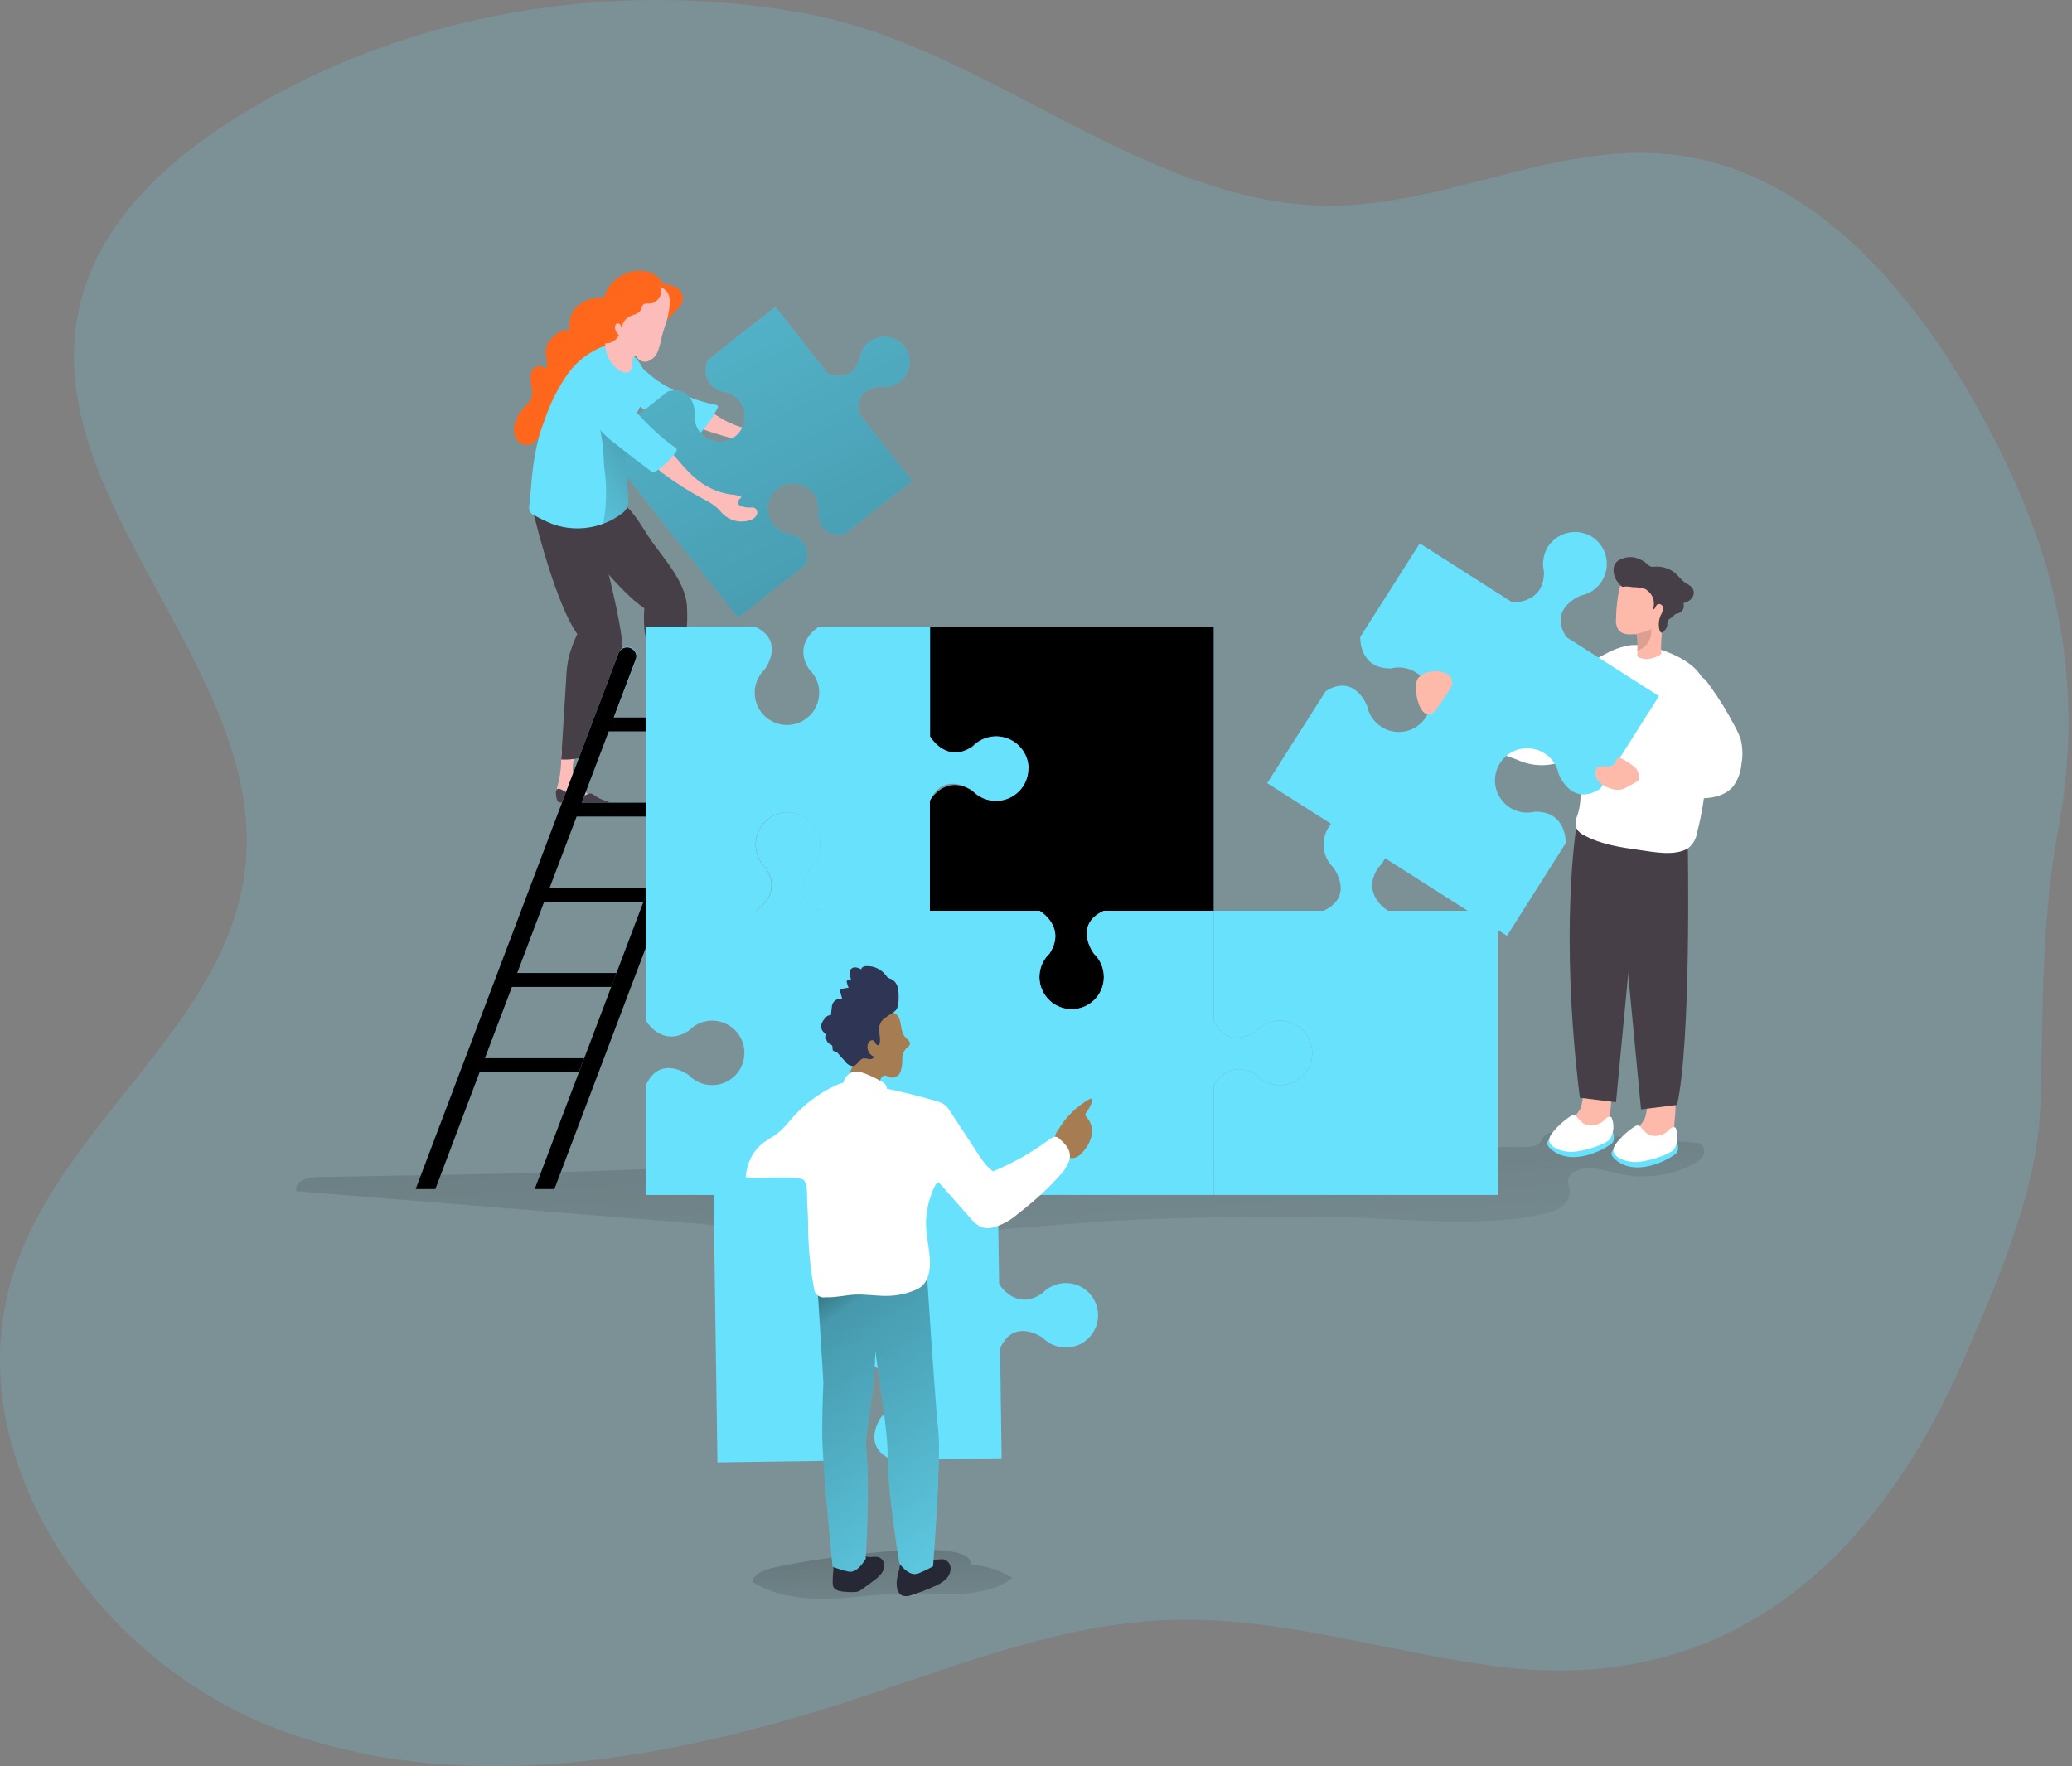 <svg width="427" height="364" viewBox="0 0 427 364" fill="none" xmlns="http://www.w3.org/2000/svg">
<rect x="0" y="0" width="427" height="364" fill="#808080" stroke="none"/>
<path opacity="0.18" d="M417.856 244.928C414.759 257.138 409.386 269.323 404.679 280.19C386.794 321.223 356.615 349.285 309.361 343.549C286.588 340.778 264.298 333.131 241.367 333.869C219.428 334.546 198.542 342.811 177.705 349.697C138.983 362.511 96.11 370.715 57.811 356.606C19.512 342.497 -10.268 299.091 3.357 260.611C13.958 230.577 47.102 210.429 50.55 178.773C55.088 137.631 6.395 102.139 16.668 61.989C21.037 45.084 35.098 32.5 49.994 23.424C84.215 2.502 126.289 -4.408 165.604 2.708C202.996 9.423 234.107 40.91 271.788 42.362C296.087 43.281 319.465 29.474 343.667 31.749C373.604 34.641 395.555 61.154 409.555 87.788C414.062 96.102 417.832 104.796 420.821 113.768C426.638 132.053 427.819 151.497 424.258 170.351C420.628 189.713 421.063 207.864 420.507 227.721C420.262 233.537 419.373 239.308 417.856 244.928Z" fill="#68E1FD"/>
<path d="M158.525 323.329C157.049 323.789 155.391 324.539 155.016 326.003C159.662 328.956 165.41 329.633 170.904 329.488C176.398 329.343 181.879 328.375 187.385 328.339C194.646 328.339 202.826 329.633 208.658 325.229C206.068 323.588 203.093 322.654 200.03 322.518C201.107 315.742 162.833 321.986 158.525 323.329Z" fill="url(#paint0_linear_100_121)"/>
<path d="M65.241 242.605C63.281 242.605 60.57 243.597 61.054 245.497L150.515 252.757C161.042 253.617 171.582 254.464 182.158 254.464C198.131 254.464 214.032 252.503 229.968 251.584C244.973 250.725 260.002 250.785 275.019 250.858C288.923 250.93 306.021 253.435 319.526 249.793C321.559 249.248 323.604 247.615 323.471 245.521C323.41 244.553 322.902 243.549 323.277 242.653C323.495 242.214 323.841 241.851 324.269 241.613C327.04 239.906 330.574 241.238 333.768 241.939C338.853 243.045 344.163 242.37 348.81 240.027C349.681 239.665 350.423 239.05 350.939 238.261C351.186 237.862 351.275 237.386 351.19 236.926C351.105 236.465 350.852 236.052 350.48 235.768C350.104 235.582 349.689 235.487 349.27 235.49L321.886 233.36C320.874 233.203 319.84 233.295 318.872 233.626C317.796 234.098 317.856 235.357 316.985 235.877C315.569 236.712 312.35 236.264 310.729 236.361C306.578 236.591 302.428 236.821 298.265 237.026C289.98 237.422 281.679 237.757 273.362 238.031C256.42 238.6 239.395 238.938 222.417 239.241C188.838 239.785 155.246 240.076 121.679 241.371C102.862 242.072 84.058 242.193 65.241 242.605Z" fill="url(#paint1_linear_100_121)"/>
<path d="M134.034 56.169C132.459 55.622 130.739 55.665 129.193 56.29C128.196 56.645 127.285 57.206 126.518 57.935C125.751 58.665 125.145 59.547 124.74 60.525C124.732 60.652 124.697 60.776 124.638 60.889C124.578 61.001 124.495 61.099 124.394 61.177C124.293 61.255 124.177 61.311 124.053 61.34C123.929 61.37 123.8 61.372 123.675 61.348C121.914 61.344 120.215 61.995 118.908 63.175C117.383 64.567 117.383 66.273 117.177 68.269C116.928 68.144 116.652 68.078 116.373 68.078C116.093 68.078 115.818 68.144 115.568 68.269C115.07 68.515 114.616 68.842 114.225 69.237C113.557 69.773 113.023 70.457 112.664 71.234C112.18 72.553 112.724 74.005 112.748 75.409C112.757 75.472 112.752 75.536 112.733 75.596C112.714 75.657 112.682 75.713 112.64 75.76C112.59 75.781 112.536 75.792 112.482 75.792C112.428 75.792 112.375 75.781 112.325 75.76C111.95 75.687 111.611 75.493 111.236 75.457C110.797 75.461 110.373 75.618 110.038 75.901C109.702 76.184 109.475 76.574 109.397 77.006C109.254 77.873 109.299 78.76 109.53 79.608C109.755 80.456 109.729 81.351 109.457 82.185C109.167 82.733 108.787 83.228 108.332 83.649C107.019 84.873 106.165 86.508 105.912 88.284C105.84 89.142 106.072 89.998 106.565 90.704C106.818 91.053 107.158 91.329 107.55 91.508C107.943 91.686 108.374 91.759 108.804 91.721C110.812 91.454 111.514 88.635 113.426 87.969C115.338 87.304 117.48 85.053 118.714 83.274C119.706 81.846 120.674 80.189 122.344 79.644C122.894 79.527 123.424 79.332 123.917 79.063C124.246 78.807 124.518 78.486 124.716 78.119C125.408 77.1 125.942 75.982 126.301 74.804C126.906 72.48 126.301 69.867 127.427 67.725C127.748 67.11 128.195 66.571 128.74 66.141C129.284 65.712 129.913 65.402 130.585 65.232C131.154 65.087 131.795 65.051 132.315 64.893C132.973 64.703 133.595 64.405 134.155 64.01C134.891 63.587 135.524 63.006 136.009 62.309C136.495 61.613 136.82 60.817 136.962 59.98C137.071 58.274 135.534 56.749 134.034 56.169Z" fill="#FF681C"/>
<path d="M138.983 59.036C139.588 59.27 140.089 59.711 140.397 60.281C140.706 60.851 140.801 61.513 140.665 62.146C140.458 62.659 140.149 63.124 139.757 63.514L137.567 65.934L136.66 62.57C136.566 61.939 136.253 61.361 135.776 60.936C135.465 60.758 135.112 60.664 134.754 60.664C134.395 60.664 134.042 60.758 133.731 60.936C133.09 61.263 132.521 61.771 131.952 62.146C131.795 62.243 131.577 62.352 131.408 62.255C131.238 62.158 131.214 61.808 131.299 61.566C132.34 58.686 136.321 57.887 138.983 59.036Z" fill="#FF681C"/>
<path d="M140.471 150.07C140.538 151.203 140.915 152.296 141.56 153.229C142.541 154.439 144.174 155.044 145.53 155.927C145.669 155.998 145.791 156.099 145.887 156.222C145.984 156.346 146.052 156.489 146.086 156.641C146.078 156.789 146.027 156.93 145.939 157.049C145.85 157.167 145.729 157.257 145.59 157.307C145.303 157.388 145.002 157.408 144.707 157.367C143.324 157.15 141.93 157.017 140.532 156.968C139.83 156.968 139.019 157.041 138.572 156.496C138.283 156.035 138.184 155.48 138.293 154.947C138.417 152.946 138.254 150.937 137.809 148.981C137.661 148.504 137.607 148.003 137.652 147.505C137.697 147.275 137.802 147.061 137.956 146.884C138.109 146.707 138.307 146.573 138.528 146.496C138.75 146.419 138.988 146.401 139.218 146.444C139.449 146.488 139.664 146.59 139.842 146.743C140.641 147.433 140.375 149.139 140.471 150.07Z" fill="#FCBDBA"/>
<path d="M118.085 157.561C117.921 158.683 118.063 159.828 118.496 160.876C119.21 162.316 120.699 163.175 121.848 164.313C121.973 164.408 122.074 164.531 122.143 164.671C122.212 164.812 122.248 164.967 122.247 165.124C122.212 165.266 122.134 165.395 122.023 165.492C121.913 165.589 121.776 165.651 121.63 165.668C121.335 165.699 121.037 165.661 120.759 165.559C119.444 165.079 118.103 164.675 116.742 164.349C116.052 164.228 115.241 164.107 114.914 163.502C114.716 162.997 114.716 162.435 114.914 161.929C115.44 159.989 115.684 157.985 115.64 155.975C115.591 155.479 115.641 154.977 115.786 154.499C115.877 154.283 116.023 154.094 116.209 153.952C116.395 153.81 116.616 153.719 116.848 153.688C117.081 153.658 117.317 153.689 117.534 153.778C117.751 153.867 117.941 154.011 118.085 154.197C118.775 155.007 118.169 156.629 118.085 157.561Z" fill="#FCBDBA"/>
<path d="M113.68 103.108C113.68 103.108 125.224 120.242 132.787 125.361C132.642 127.074 132.678 128.798 132.896 130.504C133.283 133.275 134.627 135.707 135.062 138.43L136.514 147.59C136.575 148.001 136.696 148.497 137.095 148.643C137.335 148.72 137.593 148.72 137.833 148.643L141.028 147.771C140.836 142.267 140.953 136.757 141.379 131.266C141.641 129.045 141.697 126.805 141.548 124.574C141.016 119.734 137.047 115.414 134.288 111.53C132.63 109.182 130.851 105.673 128.528 103.894C126.592 102.418 123.857 103.12 121.425 103.362C119.601 103.536 117.76 103.405 115.979 102.974C115.615 102.804 115.214 102.727 114.813 102.75C114.411 102.773 114.022 102.896 113.68 103.108Z" fill="#473F47"/>
<path d="M109.288 102.999C109.288 102.999 113.777 123.171 118.968 130.697C118.214 132.247 117.618 133.868 117.189 135.537C116.903 136.904 116.737 138.293 116.693 139.688L115.653 156.532C117.261 156.617 118.872 156.412 120.408 155.927L126.313 141.08C127.441 138.714 128.106 136.156 128.274 133.541C128.274 128.483 123.433 110.017 122.865 109.085C121.594 106.992 118.799 106.665 116.451 105.987C114.689 105.489 113.023 104.695 111.526 103.64C110.788 103.18 110.123 102.732 109.288 102.999Z" fill="#473F47"/>
<path d="M150.732 87.292C153.192 88.427 155.922 88.846 158.61 88.502C159.398 88.285 160.224 88.243 161.03 88.381C160.679 88.877 160.34 89.591 160.836 90.014C160.988 90.114 161.163 90.172 161.344 90.184C161.997 90.268 162.66 90.197 163.281 89.978C163.573 89.833 163.898 89.762 164.224 89.772C164.513 89.844 164.761 90.027 164.915 90.281C165.069 90.534 165.117 90.839 165.047 91.128C164.876 91.704 164.496 92.195 163.982 92.507C163.151 93.058 162.189 93.377 161.193 93.432C160.198 93.487 159.206 93.277 158.319 92.822C157.811 92.543 157.339 92.192 156.819 91.914C155.818 91.458 154.759 91.141 153.673 90.97C150.491 90.312 147.365 89.414 144.319 88.284C143.857 88.174 143.423 87.972 143.042 87.689C142.662 87.406 142.342 87.048 142.104 86.638C141.487 85.114 142.625 82.56 144.44 83.553C146.545 84.775 148.445 86.348 150.732 87.292Z" fill="#FCBDBA"/>
<path d="M135.703 78.603C139.297 80.953 143.305 82.595 147.513 83.444C147.695 83.444 147.913 83.565 147.961 83.746C147.981 83.87 147.95 83.996 147.876 84.097C147.017 85.827 145.931 87.435 144.646 88.877C144.508 89.06 144.33 89.209 144.125 89.313C143.924 89.371 143.713 89.389 143.505 89.364C143.297 89.339 143.097 89.272 142.915 89.167C140.197 88.078 137.534 86.868 134.929 85.537C132.61 84.52 130.544 83.004 128.878 81.096C128.048 80.106 127.556 78.877 127.475 77.587C127.475 76.159 128.781 73.594 130.585 74.296C131.395 74.61 132.109 75.615 132.726 76.183C133.668 77.05 134.662 77.859 135.703 78.603Z" fill="#68E1FD"/>
<path d="M135.703 78.603C139.297 80.953 143.305 82.595 147.513 83.444C147.695 83.444 147.913 83.565 147.961 83.746C147.981 83.87 147.95 83.996 147.876 84.097C147.017 85.827 145.931 87.435 144.646 88.877C144.508 89.06 144.33 89.209 144.125 89.313C143.924 89.371 143.713 89.389 143.505 89.364C143.297 89.339 143.097 89.272 142.915 89.167C140.197 88.078 137.534 86.868 134.929 85.537C132.61 84.52 130.544 83.004 128.878 81.096C128.048 80.106 127.556 78.877 127.475 77.587C127.475 76.159 128.781 73.594 130.585 74.296C131.395 74.61 132.109 75.615 132.726 76.183C133.668 77.05 134.662 77.859 135.703 78.603Z" fill="url(#paint2_linear_100_121)"/>
<path d="M186.357 71.391C187.004 72.207 187.39 73.198 187.465 74.236C187.54 75.273 187.301 76.31 186.778 77.209C186.256 78.109 185.474 78.831 184.536 79.28C183.598 79.73 182.546 79.886 181.517 79.729C181.517 79.729 175.793 79.862 177.088 85.259L187.979 99.126L174.111 110.017C168.715 111.312 168.581 105.588 168.581 105.588C168.729 104.561 168.566 103.512 168.112 102.579C167.659 101.645 166.936 100.869 166.036 100.35C165.137 99.832 164.103 99.595 163.068 99.67C162.032 99.745 161.043 100.129 160.228 100.772C159.413 101.415 158.81 102.287 158.496 103.277C158.181 104.266 158.171 105.327 158.466 106.322C158.761 107.317 159.347 108.201 160.149 108.86C160.952 109.519 161.933 109.922 162.967 110.017C167.892 111.639 165.98 116.43 165.98 116.43L152.112 127.321L123.93 91.539L137.664 80.648C143.061 79.354 143.194 85.077 143.194 85.077C143.066 85.926 143.15 86.793 143.44 87.601C143.729 88.409 144.215 89.132 144.854 89.706C145.492 90.279 146.263 90.685 147.097 90.887C147.932 91.088 148.803 91.08 149.633 90.861C150.463 90.643 151.226 90.222 151.852 89.635C152.479 89.049 152.951 88.316 153.224 87.503C153.497 86.689 153.564 85.821 153.419 84.975C153.274 84.129 152.92 83.333 152.391 82.657C151.949 82.102 151.4 81.643 150.776 81.306C150.152 80.969 149.467 80.762 148.76 80.697C143.884 79.088 145.796 74.247 145.796 74.247L159.796 63.199L170.687 77.079C170.687 77.079 175.527 78.991 177.1 74.066C177.204 73.034 177.614 72.058 178.278 71.262C178.942 70.466 179.829 69.886 180.825 69.599C181.821 69.311 182.88 69.328 183.866 69.647C184.852 69.967 185.72 70.574 186.357 71.391Z" fill="#68E1FD"/>
<path d="M186.357 71.391C187.004 72.207 187.39 73.198 187.465 74.236C187.54 75.273 187.301 76.31 186.778 77.209C186.256 78.109 185.474 78.831 184.536 79.28C183.598 79.73 182.546 79.886 181.517 79.729C181.517 79.729 175.793 79.862 177.088 85.259L187.979 99.126L174.111 110.017C168.715 111.312 168.581 105.588 168.581 105.588C168.729 104.561 168.566 103.512 168.112 102.579C167.659 101.645 166.936 100.869 166.036 100.35C165.137 99.832 164.103 99.595 163.068 99.67C162.032 99.745 161.043 100.129 160.228 100.772C159.413 101.415 158.81 102.287 158.496 103.277C158.181 104.266 158.171 105.327 158.466 106.322C158.761 107.317 159.347 108.201 160.149 108.86C160.952 109.519 161.933 109.922 162.967 110.017C167.892 111.639 165.98 116.43 165.98 116.43L152.112 127.321L123.93 91.539L137.664 80.648C143.061 79.354 143.194 85.077 143.194 85.077C143.066 85.926 143.15 86.793 143.44 87.601C143.729 88.409 144.215 89.132 144.854 89.706C145.492 90.279 146.263 90.685 147.097 90.887C147.932 91.088 148.803 91.08 149.633 90.861C150.463 90.643 151.226 90.222 151.852 89.635C152.479 89.049 152.951 88.316 153.224 87.503C153.497 86.689 153.564 85.821 153.419 84.975C153.274 84.129 152.92 83.333 152.391 82.657C151.949 82.102 151.4 81.643 150.776 81.306C150.152 80.969 149.467 80.762 148.76 80.697C143.884 79.088 145.796 74.247 145.796 74.247L159.796 63.199L170.687 77.079C170.687 77.079 175.527 78.991 177.1 74.066C177.204 73.034 177.614 72.058 178.278 71.262C178.942 70.466 179.829 69.886 180.825 69.599C181.821 69.311 182.88 69.328 183.866 69.647C184.852 69.967 185.72 70.574 186.357 71.391Z" fill="url(#paint3_linear_100_121)"/>
<path d="M140.532 102.95C143.497 105.37 146.582 107.972 150.212 108.601C150.911 108.758 151.634 108.773 152.338 108.646C153.042 108.519 153.714 108.253 154.315 107.863C154.522 107.74 154.69 107.561 154.801 107.348C154.913 107.134 154.962 106.893 154.944 106.653C154.811 106.06 154.085 105.854 153.492 105.745C150.718 105.366 148.056 104.41 145.675 102.938C144.792 102.313 143.954 101.626 143.17 100.881L137.277 95.629C137.205 95.542 137.114 95.471 137.012 95.423C136.909 95.375 136.797 95.35 136.684 95.351C136.442 95.351 136.297 95.629 136.188 95.847C135.822 96.59 135.546 97.374 135.365 98.182C135.183 99.066 135.365 99.187 136.127 99.695C137.652 100.728 139.12 101.813 140.532 102.95Z" fill="url(#paint4_linear_100_121)"/>
<path d="M143.266 98.521C145.317 100.315 147.835 101.49 150.527 101.909C151.328 101.92 152.116 102.106 152.838 102.454C152.342 102.829 151.809 103.47 152.184 103.967C152.305 104.105 152.459 104.209 152.632 104.269C153.235 104.526 153.889 104.642 154.544 104.608C154.868 104.558 155.199 104.583 155.512 104.68C155.639 104.754 155.749 104.852 155.838 104.969C155.926 105.085 155.991 105.218 156.028 105.36C156.065 105.502 156.074 105.649 156.054 105.794C156.034 105.939 155.986 106.079 155.912 106.205C155.595 106.718 155.092 107.087 154.508 107.234C153.557 107.533 152.544 107.572 151.573 107.347C150.603 107.121 149.711 106.639 148.99 105.951C148.566 105.54 148.215 105.068 147.78 104.668C146.947 103.95 146.019 103.351 145.021 102.89C142.151 101.365 139.4 99.625 136.792 97.686C136.381 97.453 136.021 97.138 135.734 96.762C135.447 96.385 135.239 95.955 135.122 95.496C134.953 93.85 136.756 91.709 138.232 93.185C139.951 94.927 141.342 96.924 143.266 98.521Z" fill="#FCBDBA"/>
<path d="M109.288 105.588C109.504 105.848 109.778 106.055 110.086 106.193C111.304 106.888 112.57 107.494 113.874 108.008C117.263 109.221 120.972 109.191 124.341 107.924C125.689 107.438 126.954 106.749 128.092 105.879C128.524 105.584 128.887 105.201 129.157 104.753C129.478 104.024 129.579 103.216 129.447 102.43C129.145 98.352 128.697 94.141 129.447 90.184C129.689 88.825 130.095 87.5 130.658 86.239C131.637 84.519 132.448 82.707 133.078 80.83C133.294 79.677 133.255 78.49 132.964 77.353C132.674 76.216 132.138 75.156 131.396 74.247C129.823 72.239 126.943 70.46 124.401 71.367C121.466 72.473 118.92 74.417 117.081 76.958C115.074 79.803 113.485 82.92 112.361 86.215C111.877 87.51 111.405 88.804 111.03 90.135C110.229 93.355 109.711 96.639 109.481 99.949C109.348 101.329 109.227 102.708 109.082 104.088C108.968 104.596 109.041 105.129 109.288 105.588Z" fill="#68E1FD"/>
<path d="M124.341 107.924C125.689 107.438 126.954 106.749 128.092 105.878C128.524 105.584 128.887 105.201 129.157 104.753C129.478 104.024 129.579 103.216 129.447 102.43C129.145 98.352 128.697 94.141 129.447 90.184C128.963 89.7 128.419 89.264 127.886 88.829C126.676 87.836 124.934 85.876 123.179 86.009C123.603 87.861 123.942 89.748 124.196 91.636C124.45 93.524 124.353 95.484 124.655 97.347C125.057 100.645 124.979 103.983 124.426 107.258C124.374 107.476 124.346 107.699 124.341 107.924Z" fill="url(#paint5_linear_100_121)"/>
<path d="M139.067 92.168C139.162 92.217 139.246 92.283 139.315 92.364C139.383 92.445 139.435 92.539 139.467 92.64C139.47 92.841 139.397 93.036 139.261 93.185C138.161 94.737 136.783 96.07 135.195 97.118C135.042 97.239 134.857 97.315 134.663 97.335C134.44 97.311 134.231 97.214 134.07 97.057C131.65 95.206 129.23 93.427 126.87 91.491C125.344 90.408 123.997 89.093 122.877 87.594C122.054 86.241 121.426 84.779 121.013 83.25C119.573 78.712 123.929 76.74 126.846 80.068C130.694 84.472 134.203 88.768 139.067 92.168Z" fill="#68E1FD"/>
<path d="M138.474 156.665C138.411 156.515 138.389 156.351 138.41 156.189C138.431 156.028 138.495 155.875 138.595 155.746C138.861 155.492 139.297 155.613 139.636 155.746C140.384 156.109 141.166 156.396 141.971 156.605C142.782 156.818 143.643 156.728 144.391 156.351C144.803 156.109 145.202 155.746 145.674 155.782C145.912 155.818 146.139 155.904 146.34 156.036C147.066 156.413 147.845 156.678 148.651 156.823C148.99 156.852 149.317 156.959 149.607 157.137C149.694 157.199 149.758 157.289 149.788 157.391C149.788 157.633 149.558 157.815 149.329 157.9C146.812 158.88 143.992 158.517 141.306 158.226C141.005 158.184 140.699 158.184 140.398 158.226C139.95 158.311 139.406 158.541 139.031 158.226C138.71 157.765 138.517 157.226 138.474 156.665Z" fill="#473F47"/>
<path d="M114.575 163.563C114.536 163.406 114.536 163.242 114.576 163.086C114.616 162.929 114.695 162.786 114.805 162.667C115.108 162.45 115.519 162.667 115.846 162.8C116.549 163.248 117.29 163.632 118.06 163.95C118.841 164.24 119.7 164.24 120.48 163.95C120.916 163.768 121.352 163.454 121.824 163.551C122.052 163.618 122.266 163.729 122.453 163.877C123.119 164.365 123.858 164.745 124.643 165.003C124.98 165.072 125.295 165.222 125.563 165.438C125.602 165.471 125.634 165.512 125.657 165.558C125.68 165.604 125.693 165.653 125.696 165.705C125.696 165.947 125.43 166.092 125.188 166.152C122.562 166.818 119.815 166.152 117.189 165.487C116.894 165.401 116.589 165.356 116.281 165.354C115.834 165.354 115.265 165.547 114.926 165.136C114.681 164.649 114.56 164.108 114.575 163.563Z" fill="#473F47"/>
<path d="M136.986 67.338C136.78 68.003 136.574 68.669 136.405 69.346C136.213 70.357 135.946 71.352 135.606 72.323C135.434 72.807 135.158 73.249 134.799 73.616C134.44 73.984 134.005 74.269 133.525 74.453C133.035 74.609 132.504 74.571 132.042 74.345C131.58 74.12 131.222 73.725 131.044 73.243C130.463 73.376 130.258 74.09 130.27 74.695C130.367 75.287 130.256 75.894 129.955 76.413C129.411 77.055 128.346 76.788 127.632 76.328C126.551 75.6 125.711 74.567 125.217 73.361C124.724 72.155 124.6 70.829 124.861 69.552C125.454 66.854 125.429 63.623 126.966 61.287C127.518 60.499 128.222 59.829 129.035 59.315C129.749 58.793 130.58 58.456 131.456 58.335C132.068 58.299 132.683 58.347 133.283 58.48C135.848 58.916 138.026 59.291 138.038 62.231C137.96 63.978 137.604 65.702 136.986 67.338Z" fill="#FCBDBA"/>
<path d="M133.828 62.582C133.429 62.582 132.969 62.485 132.618 62.727C132.267 62.969 132.243 63.514 132.025 63.937C131.601 64.724 130.524 64.833 129.714 65.244C129.223 65.507 128.814 65.9 128.532 66.381C128.25 66.861 128.106 67.41 128.116 67.967C128.132 67.611 128.044 67.257 127.862 66.95C127.814 66.878 127.751 66.816 127.678 66.768C127.605 66.72 127.523 66.688 127.436 66.673C127.35 66.659 127.262 66.662 127.177 66.682C127.092 66.703 127.012 66.74 126.943 66.793C126.834 66.922 126.77 67.084 126.761 67.253C126.728 67.598 126.784 67.947 126.924 68.264C127.064 68.582 127.283 68.859 127.56 69.068C127.309 69.587 126.914 70.023 126.423 70.325C125.932 70.628 125.365 70.783 124.789 70.774C124.425 70.783 124.069 70.663 123.784 70.435C123.605 70.251 123.473 70.027 123.397 69.782C122.707 67.846 123.76 65.777 124.014 63.732C124.038 63.009 124.156 62.294 124.365 61.602C124.59 61.113 124.897 60.667 125.273 60.283C126.402 58.926 127.897 57.923 129.581 57.391C131.202 56.943 134.421 57.173 135.692 58.456C135.98 58.823 136.162 59.262 136.218 59.725C136.275 60.188 136.203 60.658 136.011 61.084C135.818 61.509 135.513 61.874 135.129 62.138C134.744 62.402 134.294 62.556 133.828 62.582Z" fill="#FF681C"/>
<path d="M133.114 246.284V223.643C136.091 217.181 141.959 221.586 141.959 221.586C142.876 222.546 144.058 223.21 145.355 223.492C146.652 223.773 148.004 223.66 149.236 223.167C150.468 222.673 151.524 221.822 152.268 220.723C153.011 219.624 153.409 218.327 153.409 217C153.409 215.673 153.011 214.376 152.268 213.277C151.524 212.177 150.468 211.326 149.236 210.833C148.004 210.339 146.652 210.226 145.355 210.508C144.058 210.79 142.876 211.453 141.959 212.414C136.417 216.044 133.114 210.356 133.114 210.356V187.704H155.754C155.754 187.704 161.49 184.4 157.811 178.858C156.851 177.942 156.187 176.759 155.906 175.462C155.624 174.165 155.737 172.814 156.231 171.582C156.724 170.35 157.575 169.294 158.674 168.55C159.774 167.806 161.07 167.409 162.398 167.409C163.725 167.409 165.022 167.806 166.121 168.55C167.22 169.294 168.071 170.35 168.565 171.582C169.058 172.814 169.171 174.165 168.889 175.462C168.608 176.759 167.944 177.942 166.984 178.858C166.984 178.858 162.579 184.727 169.041 187.704H191.681V246.284H133.114Z" fill="url(#paint6_linear_100_121)"/>
<path d="M89.733 245.073H85.643L127.511 134.521C127.652 134.164 127.897 133.858 128.214 133.642C128.531 133.426 128.906 133.311 129.29 133.311C129.6 133.31 129.905 133.385 130.179 133.529C130.454 133.672 130.689 133.881 130.866 134.135C131.042 134.39 131.153 134.684 131.191 134.991C131.228 135.299 131.191 135.611 131.081 135.9L89.733 245.073Z" fill="#68E1FD"/>
<path d="M114.261 245.073H110.171L152.499 133.287H156.589L114.261 245.073Z" fill="#68E1FD"/>
<path d="M145.892 150.748H124.256L125.345 147.868H146.981L145.892 150.748Z" fill="#68E1FD"/>
<path d="M139.237 168.306H117.601L118.702 165.426H140.338L139.237 168.306Z" fill="#68E1FD"/>
<path d="M132.594 185.864H110.958L112.047 182.972H133.683L132.594 185.864Z" fill="#68E1FD"/>
<path d="M125.95 203.41H104.313L105.403 200.531H127.039L125.95 203.41Z" fill="#68E1FD"/>
<path d="M119.294 220.969H97.658L98.759 218.089H120.383L119.294 220.969Z" fill="#68E1FD"/>
<path d="M125.454 150.748L119.888 165.426H140.374L139.285 168.306H118.835L113.281 182.972H133.719L132.63 185.852H112.155L106.601 200.531H127.063L125.974 203.411H105.512L99.946 218.089H120.396L119.295 220.969H98.857L89.733 245.073H85.643L127.511 134.521C127.693 134.142 127.995 133.833 128.37 133.642C128.745 133.452 129.173 133.391 129.586 133.468C130 133.545 130.376 133.757 130.657 134.069C130.939 134.382 131.109 134.779 131.141 135.199C131.141 135.43 131.1 135.659 131.02 135.876L126.483 147.868H146.921L145.832 150.748H125.454Z" fill="url(#paint7_linear_100_121)"/>
<path d="M114.261 245.073H110.171L152.499 133.287H156.589L114.261 245.073Z" fill="url(#paint8_linear_100_121)"/>
<path d="M317.178 149.49C316.573 150.001 315.849 150.351 315.073 150.506C314.36 150.536 313.649 150.408 312.991 150.131L302.923 146.779C302.163 147.372 301.655 148.231 301.502 149.183C301.35 150.135 301.563 151.109 302.101 151.91C303.087 152.991 304.371 153.757 305.791 154.112L312.701 156.593C314.295 157.338 316.036 157.719 317.796 157.708C319.556 157.698 321.292 157.296 322.878 156.532C324.935 155.843 327.197 154.983 328.19 153.047C329.182 151.111 328.456 148.546 328.746 146.283C329.128 144.846 329.399 143.381 329.557 141.903C329.557 140.632 328.516 138.72 327.004 138.986C325.697 139.216 324.826 141.491 324.136 142.447C322.191 145.137 319.845 147.513 317.178 149.49Z" fill="white"/>
<path d="M301.665 146.21C301.56 145.938 301.399 145.691 301.193 145.484C301.091 145.381 300.961 145.309 300.819 145.279C300.677 145.249 300.529 145.261 300.394 145.315C300.262 145.396 300.156 145.513 300.087 145.652C300.019 145.791 299.991 145.947 300.007 146.101C300.017 146.156 300.015 146.212 300.003 146.266C299.99 146.32 299.967 146.371 299.934 146.416C299.862 146.489 299.729 146.416 299.62 146.416C298.482 146.198 297.321 146.029 296.159 145.908C296.034 145.883 295.905 145.892 295.786 145.935C295.666 145.978 295.56 146.052 295.479 146.15C295.398 146.248 295.346 146.366 295.327 146.492C295.308 146.618 295.324 146.746 295.372 146.864C295.499 147.249 295.691 147.609 295.941 147.929C296.534 148.897 296.752 150.167 297.696 150.797C298.273 151.134 298.944 151.274 299.608 151.196C300.273 151.196 300.927 151.039 301.592 151.075C302.032 151.169 302.491 151.118 302.899 150.93C303.052 150.816 303.173 150.665 303.251 150.491C303.329 150.318 303.362 150.127 303.347 149.937C303.277 149.34 303.065 148.767 302.73 148.267C302.355 147.614 302.004 146.912 301.665 146.21Z" fill="#FDB9A9"/>
<path d="M329.739 221.997C325.891 221.126 326.641 226.584 325.624 228.616C324.981 229.66 324.162 230.586 323.204 231.351C322.261 232.137 321.644 233.245 321.474 234.461C321.451 234.687 321.498 234.915 321.607 235.115C321.803 235.354 322.077 235.517 322.381 235.574C324.582 236.217 326.945 235.983 328.976 234.921C329.928 234.472 330.718 233.741 331.239 232.828C331.661 231.842 331.859 230.776 331.82 229.706C331.941 227.431 332.957 222.711 329.739 221.997Z" fill="#FDB9A9"/>
<path d="M326.326 233.251C326.326 233.251 315.363 233.723 320.01 237.16C324.656 240.596 331.59 236.325 332.268 235.538C332.945 234.751 332.389 233.408 332.389 233.408L326.326 233.251Z" fill="#68E1FD"/>
<path d="M331.784 234.764C330.816 235.974 325.661 237.559 323.374 237.389C321.087 237.22 319.042 236.179 319.272 234.691C319.502 233.203 323.519 229.778 324.281 229.79C325.044 229.802 325.637 231.557 327.161 231.92C327.843 232.033 328.541 231.97 329.192 231.737C329.842 231.504 330.422 231.109 330.876 230.589C331.012 230.407 331.206 230.276 331.425 230.217C331.644 230.158 331.877 230.174 332.086 230.262C332.405 230.981 332.544 231.766 332.492 232.55C332.439 233.335 332.196 234.094 331.784 234.764Z" fill="white"/>
<path d="M342.965 224.151C339.117 223.256 339.867 228.725 338.85 230.746C338.207 231.794 337.389 232.723 336.43 233.493C335.488 234.274 334.871 235.379 334.7 236.591C334.68 236.821 334.726 237.052 334.833 237.256C335.032 237.492 335.305 237.654 335.607 237.716C337.808 238.354 340.17 238.12 342.202 237.063C343.152 236.606 343.941 235.872 344.465 234.957C344.885 233.976 345.083 232.914 345.046 231.847C345.167 229.548 346.184 224.841 342.965 224.151Z" fill="#FDB9A9"/>
<path d="M339.552 235.357C339.552 235.357 328.589 235.816 333.236 239.277C337.882 242.738 344.816 238.43 345.494 237.644C346.171 236.857 345.615 235.514 345.615 235.514L339.552 235.357Z" fill="#68E1FD"/>
<path d="M345.01 236.845C344.042 238.055 338.887 239.652 336.6 239.483C334.313 239.313 332.268 238.273 332.498 236.784C332.728 235.296 336.745 231.871 337.507 231.944C338.27 232.017 338.863 233.711 340.387 234.062C341.068 234.177 341.766 234.117 342.417 233.886C343.067 233.655 343.647 233.261 344.102 232.743C344.237 232.559 344.43 232.427 344.65 232.367C344.87 232.308 345.104 232.325 345.312 232.416C345.619 233.125 345.751 233.897 345.699 234.667C345.646 235.438 345.41 236.184 345.01 236.845Z" fill="white"/>
<path d="M333.03 174.381L338.185 228.641L345.615 227.721C348.555 214.483 347.829 174.877 347.829 174.877L333.03 174.381Z" fill="#473F47"/>
<path d="M338.185 172.917L333.03 227.165L325.576 226.245C321.328 191.927 324.838 170.581 324.838 170.581L338.185 172.917Z" fill="#473F47"/>
<path d="M325.516 153.301C325.419 152.309 325.153 151.317 325.056 150.3C324.814 148.256 324.85 146.188 325.165 144.153C325.515 141.982 326.171 139.872 327.113 137.885C327.96 136.167 329.533 135.465 331.251 134.569C332.713 133.784 334.296 133.248 335.934 132.984C337.087 132.879 338.249 132.944 339.383 133.178C342.892 133.843 347.503 135.598 349.899 138.417C351.702 140.487 351.907 143.463 351.968 146.21C352.04 149.998 351.968 153.785 351.726 157.573C351.726 158.117 351.665 158.662 351.617 159.219C351.422 163.432 350.785 167.614 349.717 171.694C349.517 172.969 348.826 174.116 347.793 174.889C345.046 176.486 340.859 175.603 337.895 175.192C333.962 174.635 329.932 174.054 326.447 172.142C325.724 171.832 325.139 171.268 324.802 170.557C324.628 169.661 324.742 168.734 325.128 167.907C326.338 164.035 325.395 159.957 325.395 156C325.395 155.286 325.479 154.56 325.479 153.834C325.516 153.664 325.516 153.483 325.516 153.301Z" fill="white"/>
<path d="M337.859 160.308C338.791 160.888 339.82 161.298 340.896 161.518C344.103 162.45 347.394 162.946 350.577 163.938C350.793 163.98 350.994 164.08 351.157 164.228C351.288 164.429 351.347 164.668 351.327 164.906C351.342 165.838 351.203 166.766 350.915 167.653C350.822 168.096 350.568 168.488 350.201 168.754C349.736 168.923 349.226 168.923 348.761 168.754L336.77 166.213C335.912 165.994 335.029 165.888 334.144 165.898C333.095 166.02 332.066 166.277 331.082 166.661C329.243 167.25 327.35 167.655 325.431 167.871C325.533 165.582 325.812 163.304 326.266 161.058C326.442 160.394 326.694 159.752 327.016 159.146C327.403 158.547 327.858 157.995 328.372 157.5C330.308 155.48 331.651 152.95 333.611 150.93C334.64 149.865 335.923 149.187 336.83 148.05C337.193 147.59 340.339 143.633 340.037 143.209C340.642 143.96 342.142 143.209 342.687 143.984C343.026 144.468 342.687 145.121 342.372 145.617C340.054 149.5 338.436 153.76 337.592 158.202C337.35 159.231 336.987 159.594 337.859 160.308Z" fill="url(#paint9_linear_100_121)"/>
<path d="M328.081 110.634C329.193 111.349 330.067 112.379 330.591 113.594C331.114 114.808 331.263 116.151 331.019 117.451C330.775 118.75 330.148 119.947 329.219 120.889C328.291 121.83 327.102 122.473 325.806 122.735C325.806 122.735 318.933 125.324 322.793 131.302L341.888 143.463L329.787 162.558C323.809 166.419 321.22 159.545 321.22 159.545C320.96 158.248 320.317 157.058 319.375 156.128C318.433 155.199 317.234 154.572 315.933 154.33C314.632 154.087 313.288 154.24 312.075 154.767C310.861 155.295 309.833 156.174 309.122 157.29C308.412 158.407 308.052 159.711 308.089 161.034C308.126 162.357 308.558 163.638 309.33 164.714C310.101 165.789 311.177 166.609 312.418 167.068C313.659 167.527 315.009 167.605 316.295 167.29C322.95 167.157 322.66 173.776 322.66 173.776L310.559 192.871L261.14 161.409L273.18 142.483C279.158 138.635 281.747 145.496 281.747 145.496C282.004 146.799 282.644 147.995 283.587 148.93C284.529 149.864 285.73 150.496 287.034 150.742C288.339 150.988 289.687 150.837 290.905 150.31C292.123 149.782 293.156 148.902 293.869 147.782C294.582 146.663 294.943 145.355 294.906 144.028C294.869 142.701 294.435 141.416 293.661 140.338C292.887 139.259 291.807 138.438 290.561 137.979C289.315 137.521 287.961 137.446 286.672 137.764C280.017 137.897 280.319 131.278 280.319 131.278L292.589 111.989L311.697 124.163C311.697 124.163 318.316 124.453 318.183 117.798C317.971 116.924 317.937 116.016 318.083 115.128C318.228 114.241 318.55 113.392 319.03 112.631C319.983 111.187 321.461 110.17 323.151 109.798C324.84 109.425 326.609 109.725 328.081 110.634Z" fill="#68E1FD"/>
<path d="M357.546 149.756C358.042 150.62 358.447 151.532 358.756 152.479C359.147 154.138 359.188 155.86 358.877 157.537C358.731 159.18 358.141 160.752 357.171 162.087C355.126 164.507 351.472 164.737 348.301 164.434C344.702 164.102 341.149 163.388 337.701 162.304C337.38 162.232 337.079 162.092 336.818 161.893C336.538 161.577 336.346 161.193 336.261 160.78C335.997 159.777 335.823 158.752 335.741 157.718C339.371 156.677 343.388 157.525 347.176 156.968C347.434 156.967 347.688 156.904 347.917 156.785C348.146 156.666 348.343 156.494 348.492 156.283C348.642 156.073 348.738 155.829 348.775 155.574C348.811 155.318 348.785 155.058 348.701 154.814C348.519 152.684 347.2 150.821 346.583 148.764C345.978 146.784 346.029 144.662 346.728 142.713C346.936 142.027 347.291 141.393 347.767 140.856C348.243 140.319 348.83 139.892 349.487 139.603C351 139.107 351.581 140.293 352.416 141.406C354.338 144.054 356.053 146.845 357.546 149.756Z" fill="white"/>
<path d="M334.228 156.363C334.086 156.247 333.914 156.171 333.732 156.145C333.593 156.16 333.46 156.211 333.347 156.294C333.235 156.377 333.146 156.488 333.091 156.617C332.984 156.878 332.863 157.132 332.728 157.379C332.546 157.581 332.321 157.739 332.07 157.842C331.818 157.945 331.547 157.989 331.276 157.972C330.733 157.918 330.185 157.918 329.642 157.972C329.441 158.013 329.254 158.105 329.098 158.238C328.949 158.384 328.844 158.569 328.795 158.771C328.703 159.182 328.714 159.61 328.828 160.015C328.942 160.421 329.155 160.791 329.448 161.094C330.039 161.693 330.766 162.141 331.566 162.401C332.383 162.762 333.289 162.871 334.168 162.716C334.65 162.575 335.111 162.368 335.535 162.099L337.302 161.118C337.449 161.049 337.581 160.95 337.689 160.828C338.076 160.344 337.544 158.892 337.193 158.408C336.31 157.585 335.311 156.896 334.228 156.363Z" fill="#FDB9A9"/>
<path d="M333.042 127.49C333.042 126.45 333.127 125.397 333.236 124.381C333.345 123.364 333.478 122.565 333.647 121.67C333.658 121.405 333.727 121.146 333.848 120.909C333.969 120.673 334.14 120.466 334.349 120.303C335.748 119.467 337.355 119.048 338.983 119.093C339.599 119.049 340.218 119.134 340.799 119.343C341.38 119.551 341.911 119.878 342.36 120.303C342.906 120.998 343.231 121.841 343.291 122.723C343.348 125.013 343.12 127.301 342.614 129.535C342.358 131.29 342.265 133.064 342.335 134.836C341.478 135.406 340.493 135.755 339.467 135.852C338.991 135.848 338.517 135.77 338.064 135.622C337.811 135.565 337.588 135.419 337.435 135.211C337.38 135.017 337.38 134.812 337.435 134.618C337.447 134.432 337.447 134.247 337.435 134.061C337.505 133.025 337.485 131.984 337.374 130.951C337.376 130.906 337.369 130.862 337.352 130.82C337.335 130.778 337.31 130.74 337.277 130.709C337.211 130.685 337.138 130.685 337.072 130.709H336.781C336.266 130.764 335.747 130.764 335.232 130.709C334.613 130.649 334.036 130.365 333.611 129.911C333.119 129.206 332.916 128.34 333.042 127.49Z" fill="#FDB9A9"/>
<path d="M335.196 120.859C334.833 120.859 334.506 121.053 334.192 120.859C333.863 120.587 333.573 120.269 333.333 119.916C332.754 119.149 332.471 118.2 332.534 117.241C332.557 116.808 332.699 116.389 332.945 116.031C333.214 115.706 333.559 115.452 333.95 115.293C334.7 114.923 335.536 114.761 336.37 114.821C337.579 114.978 338.706 115.517 339.589 116.358C339.775 116.552 340.002 116.701 340.254 116.794C340.486 116.842 340.725 116.842 340.956 116.794C342.488 116.665 344.009 117.133 345.204 118.1C345.881 118.693 346.414 119.456 347.115 119.976C347.817 120.496 348.507 120.69 348.87 121.356C349.022 121.665 349.083 122.011 349.047 122.353C349.01 122.696 348.878 123.021 348.664 123.292C348.214 123.822 347.594 124.181 346.91 124.308C346.985 124.505 347.02 124.715 347.013 124.925C347.006 125.136 346.958 125.343 346.87 125.535C346.782 125.726 346.657 125.898 346.501 126.041C346.346 126.184 346.164 126.294 345.966 126.365C345.686 126.408 345.416 126.498 345.167 126.631C344.998 126.765 344.925 126.97 344.756 127.103C344.356 127.43 343.836 127.539 343.667 128.096C343.616 128.33 343.596 128.57 343.606 128.81C343.577 129.165 343.432 129.5 343.195 129.766C343.037 129.935 342.759 130.358 342.529 130.407C342.299 130.455 342.094 130.177 342.021 129.935C341.737 128.909 341.81 127.817 342.227 126.837C342.526 126.364 342.701 125.823 342.735 125.264C342.735 124.707 341.936 124.272 341.525 124.599C341.113 124.925 341.089 125.712 340.654 125.554C340.924 124.772 340.904 123.919 340.597 123.15C340.291 122.382 339.718 121.749 338.984 121.368C338.169 121.118 337.319 121 336.467 121.017C336.069 120.933 335.663 120.888 335.257 120.884L335.196 120.859Z" fill="#473F47"/>
<path d="M336.781 130.733C337.983 130.505 339.158 130.156 340.29 129.693C340.392 130.646 340.163 131.606 339.641 132.41C339.119 133.215 338.335 133.815 337.423 134.11C337.513 133.075 337.513 132.034 337.423 131C337.421 130.91 337.387 130.824 337.326 130.758C337.259 130.734 337.187 130.734 337.12 130.758H336.842L336.781 130.733Z" fill="#DE9F93"/>
<path d="M298.894 139.434C299.077 139.697 299.196 139.999 299.24 140.317C299.284 140.635 299.253 140.958 299.148 141.261C298.938 141.867 298.632 142.435 298.241 142.943L296.341 145.751C295.845 146.477 295.131 147.299 294.296 147.227C292.214 147.082 291.295 141.685 292.069 140.087C292.965 138.091 297.527 137.728 298.894 139.434Z" fill="#FDB9A9"/>
<path d="M308.696 187.704V246.284H250.128V223.631C250.128 223.631 253.431 217.895 258.974 221.574C259.89 222.534 261.073 223.198 262.37 223.48C263.666 223.761 265.018 223.648 266.25 223.155C267.482 222.661 268.538 221.81 269.282 220.711C270.026 219.612 270.423 218.315 270.423 216.988C270.423 215.66 270.026 214.364 269.282 213.265C268.538 212.165 267.482 211.314 266.25 210.821C265.018 210.327 263.666 210.214 262.37 210.496C261.073 210.778 259.89 211.441 258.974 212.401C258.974 212.401 253.105 216.806 250.128 210.344V187.704H272.768C279.23 184.727 274.826 178.858 274.826 178.858C273.865 177.942 273.202 176.759 272.92 175.462C272.638 174.165 272.751 172.814 273.245 171.582C273.738 170.35 274.589 169.294 275.689 168.55C276.788 167.806 278.085 167.409 279.412 167.409C280.739 167.409 282.036 167.806 283.135 168.55C284.234 169.294 285.085 170.35 285.579 171.582C286.072 172.814 286.185 174.165 285.904 175.462C285.622 176.759 284.958 177.942 283.998 178.858C280.368 184.4 286.055 187.704 286.055 187.704H308.696Z" fill="#68E1FD"/>
<path d="M308.696 187.704V246.284H250.128V223.631C250.128 223.631 253.431 217.895 258.974 221.574C259.89 222.534 261.073 223.198 262.37 223.48C263.666 223.761 265.018 223.648 266.25 223.155C267.482 222.661 268.538 221.81 269.282 220.711C270.026 219.612 270.423 218.315 270.423 216.988C270.423 215.66 270.026 214.364 269.282 213.265C268.538 212.165 267.482 211.314 266.25 210.821C265.018 210.327 263.666 210.214 262.37 210.496C261.073 210.778 259.89 211.441 258.974 212.401C258.974 212.401 253.105 216.806 250.128 210.344V187.704H272.768C279.23 184.727 274.826 178.858 274.826 178.858C273.865 177.942 273.202 176.759 272.92 175.462C272.638 174.165 272.751 172.814 273.245 171.582C273.738 170.35 274.589 169.294 275.689 168.55C276.788 167.806 278.085 167.409 279.412 167.409C280.739 167.409 282.036 167.806 283.135 168.55C284.234 169.294 285.085 170.35 285.579 171.582C286.072 172.814 286.185 174.165 285.904 175.462C285.622 176.759 284.958 177.942 283.998 178.858C280.368 184.4 286.055 187.704 286.055 187.704H308.696Z" fill="url(#paint10_linear_100_121)"/>
<path d="M211.865 158.408C211.861 159.734 211.461 161.03 210.716 162.127C209.97 163.224 208.914 164.074 207.683 164.567C206.451 165.06 205.1 165.174 203.804 164.893C202.507 164.613 201.324 163.952 200.406 162.994C194.864 159.364 191.56 165.051 191.56 165.051V187.704H250.128V129.124H191.56V151.765C194.537 158.226 200.406 153.822 200.406 153.822C201.324 152.864 202.507 152.203 203.804 151.923C205.1 151.642 206.451 151.756 207.683 152.249C208.914 152.742 209.97 153.591 210.716 154.689C211.461 155.786 211.861 157.081 211.865 158.408Z" fill="#68E1FD"/>
<path d="M216.258 196.549C215.298 197.466 214.634 198.648 214.352 199.945C214.07 201.242 214.183 202.594 214.677 203.826C215.17 205.058 216.022 206.114 217.121 206.858C218.22 207.601 219.517 207.999 220.844 207.999C222.171 207.999 223.468 207.601 224.567 206.858C225.666 206.114 226.517 205.058 227.011 203.826C227.504 202.594 227.618 201.242 227.336 199.945C227.054 198.648 226.39 197.466 225.43 196.549C225.43 196.549 221.025 190.681 227.487 187.704H214.188C214.188 187.704 219.936 191.007 216.258 196.549Z" fill="#68E1FD"/>
<path d="M191.56 129.124V151.765C194.537 158.226 200.406 153.822 200.406 153.822C201.322 152.862 202.505 152.198 203.802 151.916C205.099 151.634 206.45 151.747 207.682 152.241C208.914 152.734 209.97 153.586 210.714 154.685C211.458 155.784 211.855 157.081 211.855 158.408C211.855 159.735 211.458 161.032 210.714 162.131C209.97 163.23 208.914 164.081 207.682 164.575C206.45 165.068 205.099 165.182 203.802 164.9C202.505 164.618 201.322 163.954 200.406 162.994C194.864 159.364 191.56 165.051 191.56 165.051V187.704H214.188C214.188 187.704 219.924 191.007 216.246 196.55C215.285 197.466 214.622 198.649 214.34 199.945C214.058 201.242 214.171 202.594 214.665 203.826C215.158 205.058 216.009 206.114 217.109 206.858C218.208 207.602 219.505 207.999 220.832 207.999C222.159 207.999 223.456 207.602 224.555 206.858C225.654 206.114 226.505 205.058 226.999 203.826C227.492 202.594 227.605 201.242 227.324 199.945C227.042 198.649 226.378 197.466 225.418 196.55C225.418 196.55 221.013 190.681 227.475 187.704H250.128V129.124H191.56Z" fill="url(#paint11_linear_100_121)"/>
<path d="M191.56 187.704V246.283H250.128V223.631C250.128 223.631 253.431 217.895 258.973 221.574C259.89 222.534 261.072 223.198 262.369 223.479C263.666 223.761 265.018 223.648 266.25 223.155C267.482 222.661 268.538 221.81 269.282 220.711C270.025 219.612 270.423 218.315 270.423 216.988C270.423 215.66 270.025 214.364 269.282 213.264C268.538 212.165 267.482 211.314 266.25 210.821C265.018 210.327 263.666 210.214 262.369 210.496C261.072 210.777 259.89 211.441 258.973 212.401C258.973 212.401 253.104 216.806 250.128 210.344V187.704H227.499C221.037 190.681 225.442 196.549 225.442 196.549C226.402 197.466 227.066 198.648 227.348 199.945C227.63 201.242 227.516 202.594 227.023 203.826C226.529 205.058 225.678 206.114 224.579 206.858C223.48 207.601 222.183 207.999 220.856 207.999C219.529 207.999 218.232 207.601 217.133 206.858C216.034 206.114 215.182 205.058 214.689 203.826C214.195 202.594 214.082 201.242 214.364 199.945C214.646 198.648 215.31 197.466 216.27 196.549C219.9 191.007 214.213 187.704 214.213 187.704H191.56Z" fill="#68E1FD"/>
<path d="M133.114 246.284V223.643C136.091 217.181 141.959 221.586 141.959 221.586C142.876 222.546 144.058 223.21 145.355 223.492C146.652 223.773 148.004 223.66 149.236 223.167C150.468 222.673 151.524 221.822 152.268 220.723C153.011 219.624 153.409 218.327 153.409 217C153.409 215.673 153.011 214.376 152.268 213.277C151.524 212.177 150.468 211.326 149.236 210.833C148.004 210.339 146.652 210.226 145.355 210.508C144.058 210.79 142.876 211.453 141.959 212.414C136.417 216.044 133.114 210.356 133.114 210.356V187.704H155.754C155.754 187.704 161.49 184.4 157.811 178.858C156.851 177.942 156.187 176.759 155.906 175.462C155.624 174.165 155.737 172.814 156.231 171.582C156.724 170.35 157.575 169.294 158.674 168.55C159.774 167.806 161.07 167.409 162.398 167.409C163.725 167.409 165.022 167.806 166.121 168.55C167.22 169.294 168.071 170.35 168.565 171.582C169.058 172.814 169.171 174.165 168.889 175.462C168.608 176.759 167.944 177.942 166.984 178.858C166.984 178.858 162.579 184.727 169.041 187.704H191.681V246.284H133.114Z" fill="#68E1FD"/>
<path d="M133.114 246.284V223.643C136.091 217.181 141.959 221.586 141.959 221.586C142.876 222.546 144.058 223.21 145.355 223.492C146.652 223.773 148.004 223.66 149.236 223.167C150.468 222.673 151.524 221.822 152.268 220.723C153.011 219.624 153.409 218.327 153.409 217C153.409 215.673 153.011 214.376 152.268 213.277C151.524 212.177 150.468 211.326 149.236 210.833C148.004 210.339 146.652 210.226 145.355 210.508C144.058 210.79 142.876 211.453 141.959 212.414C136.417 216.044 133.114 210.356 133.114 210.356V187.704H155.754C155.754 187.704 161.49 184.4 157.811 178.858C156.851 177.942 156.187 176.759 155.906 175.462C155.624 174.165 155.737 172.814 156.231 171.582C156.724 170.35 157.575 169.294 158.674 168.55C159.774 167.806 161.07 167.409 162.398 167.409C163.725 167.409 165.022 167.806 166.121 168.55C167.22 169.294 168.071 170.35 168.565 171.582C169.058 172.814 169.171 174.165 168.889 175.462C168.608 176.759 167.944 177.942 166.984 178.858C166.984 178.858 162.579 184.727 169.041 187.704H191.681V246.284H133.114Z" fill="url(#paint12_linear_100_121)"/>
<path d="M211.938 158.42C211.934 159.747 211.534 161.042 210.789 162.139C210.043 163.237 208.987 164.086 207.756 164.579C206.524 165.072 205.173 165.186 203.877 164.905C202.58 164.625 201.397 163.964 200.479 163.006C200.479 163.006 194.61 158.602 191.633 165.063V187.704H168.992C162.531 184.727 166.935 178.858 166.935 178.858C167.896 177.942 168.559 176.759 168.841 175.462C169.123 174.165 169.01 172.814 168.516 171.582C168.023 170.35 167.171 169.294 166.072 168.55C164.973 167.806 163.676 167.409 162.349 167.409C161.022 167.409 159.725 167.806 158.626 168.55C157.527 169.294 156.676 170.35 156.182 171.582C155.689 172.814 155.576 174.165 155.857 175.462C156.139 176.759 156.803 177.942 157.763 178.858C161.393 184.4 155.706 187.704 155.706 187.704H133.114V129.124H155.536C161.998 132.101 157.594 137.97 157.594 137.97C156.633 138.886 155.97 140.069 155.688 141.366C155.406 142.663 155.519 144.014 156.013 145.246C156.506 146.478 157.357 147.534 158.457 148.278C159.556 149.022 160.853 149.419 162.18 149.419C163.507 149.419 164.804 149.022 165.903 148.278C167.002 147.534 167.853 146.478 168.347 145.246C168.84 144.014 168.953 142.663 168.672 141.366C168.39 140.069 167.726 138.886 166.766 137.97C163.136 132.428 168.823 129.124 168.823 129.124H191.681V151.777C191.681 151.777 194.985 157.512 200.527 153.834C201.445 152.876 202.628 152.215 203.925 151.935C205.222 151.654 206.572 151.768 207.804 152.261C209.036 152.754 210.092 153.604 210.837 154.701C211.582 155.798 211.982 157.094 211.986 158.42H211.938Z" fill="#68E1FD"/>
<path d="M226.289 270.981C226.311 272.31 225.933 273.614 225.205 274.725C224.477 275.837 223.433 276.705 222.207 277.217C220.981 277.729 219.63 277.861 218.328 277.598C217.026 277.334 215.833 276.686 214.903 275.737C214.903 275.737 208.973 271.417 206.093 277.915L206.42 300.556L183.78 300.882C177.269 298.002 181.589 292.073 181.589 292.073C182.532 291.144 183.175 289.953 183.435 288.655C183.696 287.358 183.562 286.012 183.051 284.79C182.539 283.569 181.675 282.529 180.567 281.804C179.46 281.079 178.161 280.701 176.837 280.72C175.514 280.74 174.226 281.154 173.14 281.912C172.055 282.669 171.22 283.734 170.745 284.969C170.269 286.204 170.175 287.554 170.473 288.844C170.771 290.133 171.448 291.304 172.417 292.206C176.18 297.688 170.493 301.076 170.493 301.076L147.852 301.403L147.005 242.823L169.428 242.508C175.938 245.388 171.618 251.318 171.618 251.318C170.676 252.247 170.033 253.437 169.772 254.735C169.512 256.033 169.646 257.379 170.157 258.6C170.668 259.821 171.533 260.861 172.64 261.587C173.748 262.312 175.047 262.689 176.37 262.67C177.694 262.651 178.981 262.236 180.067 261.479C181.153 260.722 181.987 259.657 182.463 258.421C182.938 257.186 183.033 255.837 182.735 254.547C182.437 253.257 181.76 252.086 180.791 251.184C177.027 245.703 182.715 242.315 182.715 242.315L205.573 241.988L205.9 264.641C205.9 264.641 209.288 270.328 214.77 266.565C215.391 265.902 216.14 265.371 216.972 265.005C217.804 264.639 218.701 264.445 219.61 264.435C221.362 264.422 223.049 265.103 224.3 266.33C225.552 267.557 226.267 269.229 226.289 270.981Z" fill="#68E1FD"/>
<path d="M155.209 243.041C154.399 243.936 153.769 245.908 155.052 246.743C155.511 246.991 156.02 247.131 156.541 247.155L163.39 247.99C163.184 247.99 166.766 288.346 168.169 296.925C168.339 297.942 168.762 299.212 169.791 299.345C170.099 299.327 170.399 299.236 170.666 299.081C170.933 298.925 171.16 298.709 171.328 298.45C172.316 296.901 172.88 295.119 172.961 293.283C174.663 280.11 175.471 266.838 175.381 253.556C175.381 250.93 175.285 248.183 173.978 245.896C173.175 244.652 172.123 243.588 170.888 242.771C169.652 241.955 168.261 241.404 166.802 241.153C162.893 240.269 158.053 239.87 155.209 243.041Z" fill="url(#paint13_linear_100_121)"/>
<path d="M171.691 326.802V326.959C171.981 327.697 172.901 327.939 173.675 328.036C174.406 328.117 175.142 328.149 175.877 328.133C176.23 328.146 176.582 328.097 176.918 327.988C177.226 327.852 177.515 327.677 177.777 327.467L179.895 325.894C180.49 325.484 181.034 325.005 181.516 324.466C181.993 323.913 182.244 323.2 182.218 322.47C182.193 322.109 182.057 321.765 181.83 321.484C181.603 321.202 181.295 320.997 180.948 320.897C180.506 320.843 180.059 320.843 179.617 320.897C179.125 320.96 178.626 320.879 178.179 320.664C177.732 320.45 177.357 320.11 177.1 319.687C177.012 319.292 176.8 318.935 176.495 318.67C176.187 318.52 175.837 318.478 175.502 318.549C174.768 318.586 174.042 318.729 173.348 318.973C172.999 319.098 172.681 319.3 172.419 319.564C172.158 319.828 171.958 320.147 171.836 320.497C171.762 320.823 171.729 321.156 171.739 321.49C171.781 322.179 171.781 322.87 171.739 323.559C171.642 324.419 171.594 325.283 171.594 326.149C171.601 326.369 171.633 326.589 171.691 326.802Z" fill="#262836"/>
<path d="M192.226 327.08C190.8 327.733 189.333 328.291 187.833 328.75C187.237 329.008 186.568 329.046 185.946 328.859C185.701 328.741 185.486 328.572 185.312 328.363C185.139 328.154 185.013 327.911 184.941 327.649C184.811 327.115 184.758 326.565 184.784 326.015C184.877 325.166 185.051 324.327 185.304 323.511C185.437 322.748 185.546 321.986 185.643 321.224C185.8 320.122 185.946 319.033 186.079 317.944L189.89 318.755C190.29 318.84 190.665 320.376 190.907 320.703C191.084 320.944 191.313 321.142 191.577 321.282C191.841 321.422 192.133 321.502 192.432 321.514C193.081 321.42 193.736 321.367 194.392 321.357C194.815 321.456 195.193 321.693 195.467 322.03C195.741 322.367 195.894 322.786 195.904 323.22C195.901 323.652 195.808 324.078 195.631 324.472C195.454 324.866 195.197 325.218 194.876 325.507C194.234 326.088 193.497 326.555 192.698 326.887L192.226 327.08Z" fill="#262836"/>
<path d="M192.286 322.821C191.286 323.389 190.247 323.887 189.176 324.309H189.08C187.313 324.999 185.34 322.228 185.34 322.228C185.34 322.228 182.848 306.836 182.92 300.446C183.005 296.066 181.964 289.822 180.403 278.496C180.016 290.064 178.056 295.146 178.552 299.297C179.314 305.601 178.407 321.26 178.407 321.26C178.407 321.26 176.737 324.309 174.91 323.898H174.801C173.701 323.648 172.621 323.316 171.57 322.905C171.57 322.905 169.44 301.342 169.44 295.655C169.44 289.967 169.682 284.873 169.682 284.873L168.569 266.867L173.312 259.969L173.7 259.812L174.063 259.449L179.326 255.589C179.326 255.589 179.326 256.484 179.23 258.009L183.32 260.199L183.707 260.49L184.106 260.587L190.955 261.797C190.955 261.797 192.746 289.423 193.375 295.074C194.005 300.725 192.286 322.821 192.286 322.821Z" fill="#68E1FD"/>
<path d="M192.286 322.821C191.286 323.389 190.247 323.887 189.176 324.309H189.08C187.313 324.999 185.34 322.228 185.34 322.228C185.34 322.228 182.848 306.836 182.92 300.446C183.005 296.066 181.964 289.822 180.403 278.496C180.016 290.064 178.056 295.146 178.552 299.297C179.314 305.601 178.407 321.26 178.407 321.26C178.407 321.26 176.737 324.309 174.91 323.898H174.801C173.701 323.648 172.621 323.316 171.57 322.905C171.57 322.905 169.44 301.342 169.44 295.655C169.44 289.967 169.682 284.873 169.682 284.873L168.569 266.867L173.312 259.969L173.7 259.812L174.063 259.449L179.326 255.589C179.326 255.589 179.326 256.484 179.23 258.009L183.32 260.199L183.707 260.49L184.106 260.587L190.955 261.797C190.955 261.797 192.746 289.423 193.375 295.074C194.005 300.725 192.286 322.821 192.286 322.821Z" fill="url(#paint14_linear_100_121)"/>
<path d="M224.523 226.523C224.608 226.462 224.709 226.429 224.814 226.426C225.092 226.426 225.104 226.874 225.007 227.14C224.754 227.882 224.387 228.581 223.918 229.209C223.766 229.366 223.676 229.572 223.664 229.79C223.664 230.008 223.858 230.165 224.003 230.323C224.448 230.839 224.765 231.454 224.926 232.117C225.088 232.779 225.091 233.471 224.935 234.134C224.599 235.46 223.909 236.669 222.938 237.631C222.704 237.929 222.414 238.177 222.084 238.362C221.753 238.547 221.39 238.665 221.014 238.708C219.707 238.708 218.073 237.099 217.553 235.986C217.364 235.43 217.322 234.834 217.432 234.257C217.543 233.68 217.801 233.141 218.182 232.694C219.726 230.123 221.911 227.997 224.523 226.523Z" fill="#A67C52"/>
<path d="M186.611 213.817C187.034 214.253 187.688 214.701 187.506 215.269C187.409 215.572 187.083 215.753 186.841 215.971C186.243 216.604 185.921 217.449 185.945 218.319C185.971 219.184 185.848 220.048 185.582 220.872C185.431 221.28 185.144 221.623 184.769 221.843C184.394 222.064 183.955 222.148 183.525 222.082C183.029 221.949 182.533 221.513 182.049 221.719C181.565 221.925 181.565 222.324 181.371 222.663C181.107 223.08 180.731 223.414 180.286 223.628C179.841 223.842 179.345 223.927 178.854 223.873C177.883 223.727 176.948 223.403 176.095 222.917C175.733 222.773 175.418 222.529 175.188 222.215C175.047 221.908 175.013 221.563 175.091 221.235C175.39 220.25 175.879 219.333 176.531 218.537C177.574 216.928 178.202 215.086 178.358 213.176C178.455 211.845 178.358 210.381 179.217 209.352C180.427 207.948 183.174 207.96 184.614 208.989C186.054 210.018 185.28 212.45 186.611 213.817Z" fill="#A67C52"/>
<path d="M184.893 207.791C184.724 208.123 184.469 208.403 184.155 208.602C183.514 208.977 182.945 209.413 182.364 209.812C181.778 210.198 181.366 210.797 181.214 211.482C180.96 212.692 181.638 214.071 181.214 215.294C181.057 215.548 180.658 215.39 180.501 215.148C180.343 214.906 180.246 214.604 180.004 214.459C179.581 214.217 179.073 214.628 178.891 215.076C178.704 215.596 178.725 216.169 178.95 216.675C179.176 217.18 179.588 217.578 180.101 217.786C180.041 218.174 179.545 218.331 179.145 218.282C178.751 218.174 178.344 218.121 177.935 218.125C177.028 218.295 176.725 219.589 175.781 219.722C175.469 219.702 175.165 219.609 174.894 219.452C174.624 219.294 174.393 219.076 174.22 218.815L173.119 217.605C172.942 217.369 172.747 217.147 172.538 216.939C172.284 216.746 171.873 216.734 171.667 216.504C171.461 216.274 171.667 215.729 171.449 215.439C171.346 215.331 171.217 215.252 171.074 215.209C170.757 215.049 170.505 214.785 170.36 214.461C170.214 214.137 170.185 213.773 170.275 213.43C170.305 213.344 170.305 213.25 170.275 213.164C170.275 213.043 170.106 212.994 169.985 212.934C169.651 212.718 169.405 212.389 169.292 212.007C169.179 211.626 169.206 211.216 169.368 210.853C169.552 210.435 169.815 210.057 170.142 209.739C170.258 209.562 170.422 209.42 170.614 209.333C170.807 209.245 171.021 209.214 171.231 209.243L171.413 207.658C171.408 207.39 171.464 207.123 171.575 206.879C171.686 206.634 171.849 206.417 172.054 206.244C172.259 206.07 172.5 205.944 172.759 205.875C173.019 205.805 173.291 205.795 173.555 205.843L173.192 204.536C173.125 204.369 173.125 204.183 173.192 204.016C173.291 203.9 173.428 203.823 173.579 203.798C174.001 203.677 174.435 203.604 174.874 203.58C174.716 203.213 174.595 202.833 174.511 202.443C174.483 202.386 174.473 202.323 174.481 202.261C174.489 202.199 174.516 202.141 174.558 202.095C174.599 202.048 174.654 202.014 174.714 201.999C174.775 201.983 174.839 201.986 174.898 202.007C175.058 202.031 175.221 202.031 175.382 202.007C175.382 202.007 175.14 200.894 175.128 200.797C175.054 200.447 175.119 200.083 175.309 199.78C175.442 199.63 175.609 199.515 175.797 199.445C175.985 199.375 176.188 199.353 176.386 199.381C176.779 199.451 177.156 199.59 177.5 199.793C177.5 199.369 178.02 199.151 178.443 199.115C179.259 199.069 180.073 199.23 180.809 199.584C181.545 199.937 182.18 200.471 182.654 201.136C182.733 201.253 182.822 201.362 182.921 201.462C183.114 201.586 183.327 201.676 183.55 201.729C183.893 201.881 184.198 202.107 184.443 202.392C184.688 202.677 184.867 203.012 184.966 203.374C185.147 204.094 185.22 204.836 185.184 205.577C185.211 206.146 185.158 206.716 185.026 207.271C185.002 207.449 184.958 207.623 184.893 207.791Z" fill="#2F3554"/>
<path d="M178.878 221.513C179.886 221.935 180.864 222.425 181.807 222.977C182.098 223.134 182.35 223.353 182.545 223.619C182.649 223.765 182.713 223.935 182.73 224.114C182.747 224.293 182.717 224.472 182.642 224.635C182.388 225.083 181.783 224.926 181.323 224.756C179.191 224.033 176.94 223.721 174.692 223.837C174.541 223.861 174.387 223.844 174.246 223.786C174.105 223.729 173.983 223.633 173.893 223.51C173.841 223.362 173.821 223.204 173.836 223.047C173.85 222.89 173.899 222.739 173.978 222.602C175.127 220.291 177.003 220.666 178.878 221.513Z" fill="white"/>
<path d="M220.299 239.35C219.862 240.436 219.217 241.427 218.399 242.266C217.613 243.15 216.802 243.997 215.979 244.819C213.991 246.741 211.894 248.547 209.699 250.228C208.208 251.546 206.431 252.499 204.508 253.012C203.728 253.194 202.912 253.144 202.16 252.866C201.549 252.562 200.996 252.152 200.527 251.656C199.97 251.1 193.508 243.658 193.399 243.658C193.033 243.854 192.749 244.177 192.601 244.565C191.667 246.499 191.089 248.586 190.894 250.725C190.816 251.679 190.816 252.638 190.894 253.592C191.149 256.848 192.286 260.199 191.161 263.273C190.936 263.923 190.563 264.511 190.072 264.991C189.598 265.406 189.053 265.73 188.462 265.947C187.419 266.374 186.331 266.683 185.219 266.867C184.584 266.984 183.941 267.053 183.295 267.073C180.875 267.17 178.576 266.71 176.204 266.819C174.195 266.927 172.199 267.448 170.154 267.375C169.865 267.431 169.568 267.424 169.283 267.355C168.997 267.285 168.73 267.154 168.5 266.971C168.27 266.788 168.083 266.558 167.95 266.295C167.818 266.033 167.744 265.745 167.734 265.451C166.95 261.143 166.545 256.774 166.524 252.394C166.524 250.87 166.439 249.333 166.342 247.808C166.257 246.514 166.608 243.222 165.132 242.968C161.381 242.242 157.484 243.162 153.697 242.629C153.802 240.151 154.855 237.808 156.637 236.083C157.512 235.345 158.461 234.7 159.469 234.159C160.63 233.328 161.672 232.342 162.567 231.23C165.14 228.053 168.4 225.5 172.102 223.764C172.692 223.475 173.313 223.256 173.953 223.111H174.111C174.203 223.1 174.297 223.1 174.389 223.111C175.199 223.043 176.014 223.092 176.809 223.256C182.208 224.152 187.55 225.364 192.806 226.886C193.5 227.042 194.157 227.33 194.743 227.733C195.151 228.102 195.502 228.531 195.783 229.004C197.259 231.23 198.699 233.481 200.188 235.708C201.471 237.619 202.729 240.015 204.617 241.419C208.726 239.749 212.605 237.561 216.161 234.909C216.657 234.534 217.298 234.122 217.867 234.376C218.056 234.461 218.225 234.585 218.363 234.74C219.755 235.95 220.977 237.281 220.299 239.35Z" fill="white"/>
<defs>
<linearGradient id="paint0_linear_100_121" x1="180.1" y1="291.734" x2="182.605" y2="339.883" gradientUnits="userSpaceOnUse">
<stop offset="0.01"/>
<stop offset="0.08" stop-opacity="0.69"/>
<stop offset="0.21" stop-opacity="0.32"/>
<stop offset="1" stop-opacity="0"/>
</linearGradient>
<linearGradient id="paint1_linear_100_121" x1="198.204" y1="111.554" x2="208.707" y2="283.747" gradientUnits="userSpaceOnUse">
<stop offset="0.01"/>
<stop offset="0.08" stop-opacity="0.69"/>
<stop offset="0.21" stop-opacity="0.32"/>
<stop offset="1" stop-opacity="0"/>
</linearGradient>
<linearGradient id="paint2_linear_100_121" x1="102.498" y1="84.715" x2="130.206" y2="91.139" gradientUnits="userSpaceOnUse">
<stop offset="0.01"/>
<stop offset="0.08" stop-opacity="0.69"/>
<stop offset="0.21" stop-opacity="0.32"/>
<stop offset="1" stop-opacity="0"/>
</linearGradient>
<linearGradient id="paint3_linear_100_121" x1="199.721" y1="170.958" x2="94.798" y2="-42.068" gradientUnits="userSpaceOnUse">
<stop offset="0.01"/>
<stop offset="0.08" stop-opacity="0.69"/>
<stop offset="0.21" stop-opacity="0.32"/>
<stop offset="1" stop-opacity="0"/>
</linearGradient>
<linearGradient id="paint4_linear_100_121" x1="2664.28" y1="5238.69" x2="2688.49" y2="5189.85" gradientUnits="userSpaceOnUse">
<stop offset="0.01"/>
<stop offset="0.08" stop-opacity="0.69"/>
<stop offset="0.21" stop-opacity="0.32"/>
<stop offset="1" stop-opacity="0"/>
</linearGradient>
<linearGradient id="paint5_linear_100_121" x1="140.906" y1="84.271" x2="107.928" y2="110.365" gradientUnits="userSpaceOnUse">
<stop offset="0.01"/>
<stop offset="0.08" stop-opacity="0.69"/>
<stop offset="0.21" stop-opacity="0.32"/>
<stop offset="1" stop-opacity="0"/>
</linearGradient>
<linearGradient id="paint6_linear_100_121" x1="2675" y1="5187.98" x2="2809.27" y2="5018.47" gradientUnits="userSpaceOnUse">
<stop offset="0.01"/>
<stop offset="0.08" stop-opacity="0.69"/>
<stop offset="0.21" stop-opacity="0.32"/>
<stop offset="1" stop-opacity="0"/>
</linearGradient>
<linearGradient id="paint7_linear_100_121" x1="2703.53" y1="5163.78" x2="2804.09" y2="5178.03" gradientUnits="userSpaceOnUse">
<stop offset="0.01"/>
<stop offset="0.08" stop-opacity="0.69"/>
<stop offset="0.21" stop-opacity="0.32"/>
<stop offset="1" stop-opacity="0"/>
</linearGradient>
<linearGradient id="paint8_linear_100_121" x1="2766.8" y1="5229.59" x2="2943.09" y2="5254.58" gradientUnits="userSpaceOnUse">
<stop offset="0.01"/>
<stop offset="0.08" stop-opacity="0.69"/>
<stop offset="0.21" stop-opacity="0.32"/>
<stop offset="1" stop-opacity="0"/>
</linearGradient>
<linearGradient id="paint9_linear_100_121" x1="2539.74" y1="5130.13" x2="2591.3" y2="4935.35" gradientUnits="userSpaceOnUse">
<stop offset="0.01"/>
<stop offset="0.08" stop-opacity="0.69"/>
<stop offset="0.21" stop-opacity="0.32"/>
<stop offset="1" stop-opacity="0"/>
</linearGradient>
<linearGradient id="paint10_linear_100_121" x1="2680.57" y1="5181.65" x2="2577.63" y2="4846.33" gradientUnits="userSpaceOnUse">
<stop offset="0.01"/>
<stop offset="0.08" stop-opacity="0.69"/>
<stop offset="0.21" stop-opacity="0.32"/>
<stop offset="1" stop-opacity="0"/>
</linearGradient>
<linearGradient id="paint11_linear_100_121" x1="2740.09" y1="5046.51" x2="2518.4" y2="5243.1" gradientUnits="userSpaceOnUse">
<stop offset="0.01"/>
<stop offset="0.08" stop-opacity="0.69"/>
<stop offset="0.21" stop-opacity="0.32"/>
<stop offset="1" stop-opacity="0"/>
</linearGradient>
<linearGradient id="paint12_linear_100_121" x1="2643.88" y1="5224.07" x2="2871.35" y2="4945.19" gradientUnits="userSpaceOnUse">
<stop offset="0.01"/>
<stop offset="0.08" stop-opacity="0.69"/>
<stop offset="0.21" stop-opacity="0.32"/>
<stop offset="1" stop-opacity="0"/>
</linearGradient>
<linearGradient id="paint13_linear_100_121" x1="2762.88" y1="5124.41" x2="2750.01" y2="4968.44" gradientUnits="userSpaceOnUse">
<stop offset="0.01"/>
<stop offset="0.08" stop-opacity="0.69"/>
<stop offset="0.21" stop-opacity="0.32"/>
<stop offset="1" stop-opacity="0"/>
</linearGradient>
<linearGradient id="paint14_linear_100_121" x1="155.536" y1="256.351" x2="216.209" y2="341.286" gradientUnits="userSpaceOnUse">
<stop offset="0.01"/>
<stop offset="0.08" stop-opacity="0.69"/>
<stop offset="0.21" stop-opacity="0.32"/>
<stop offset="1" stop-opacity="0"/>
</linearGradient>
</defs>
</svg>
